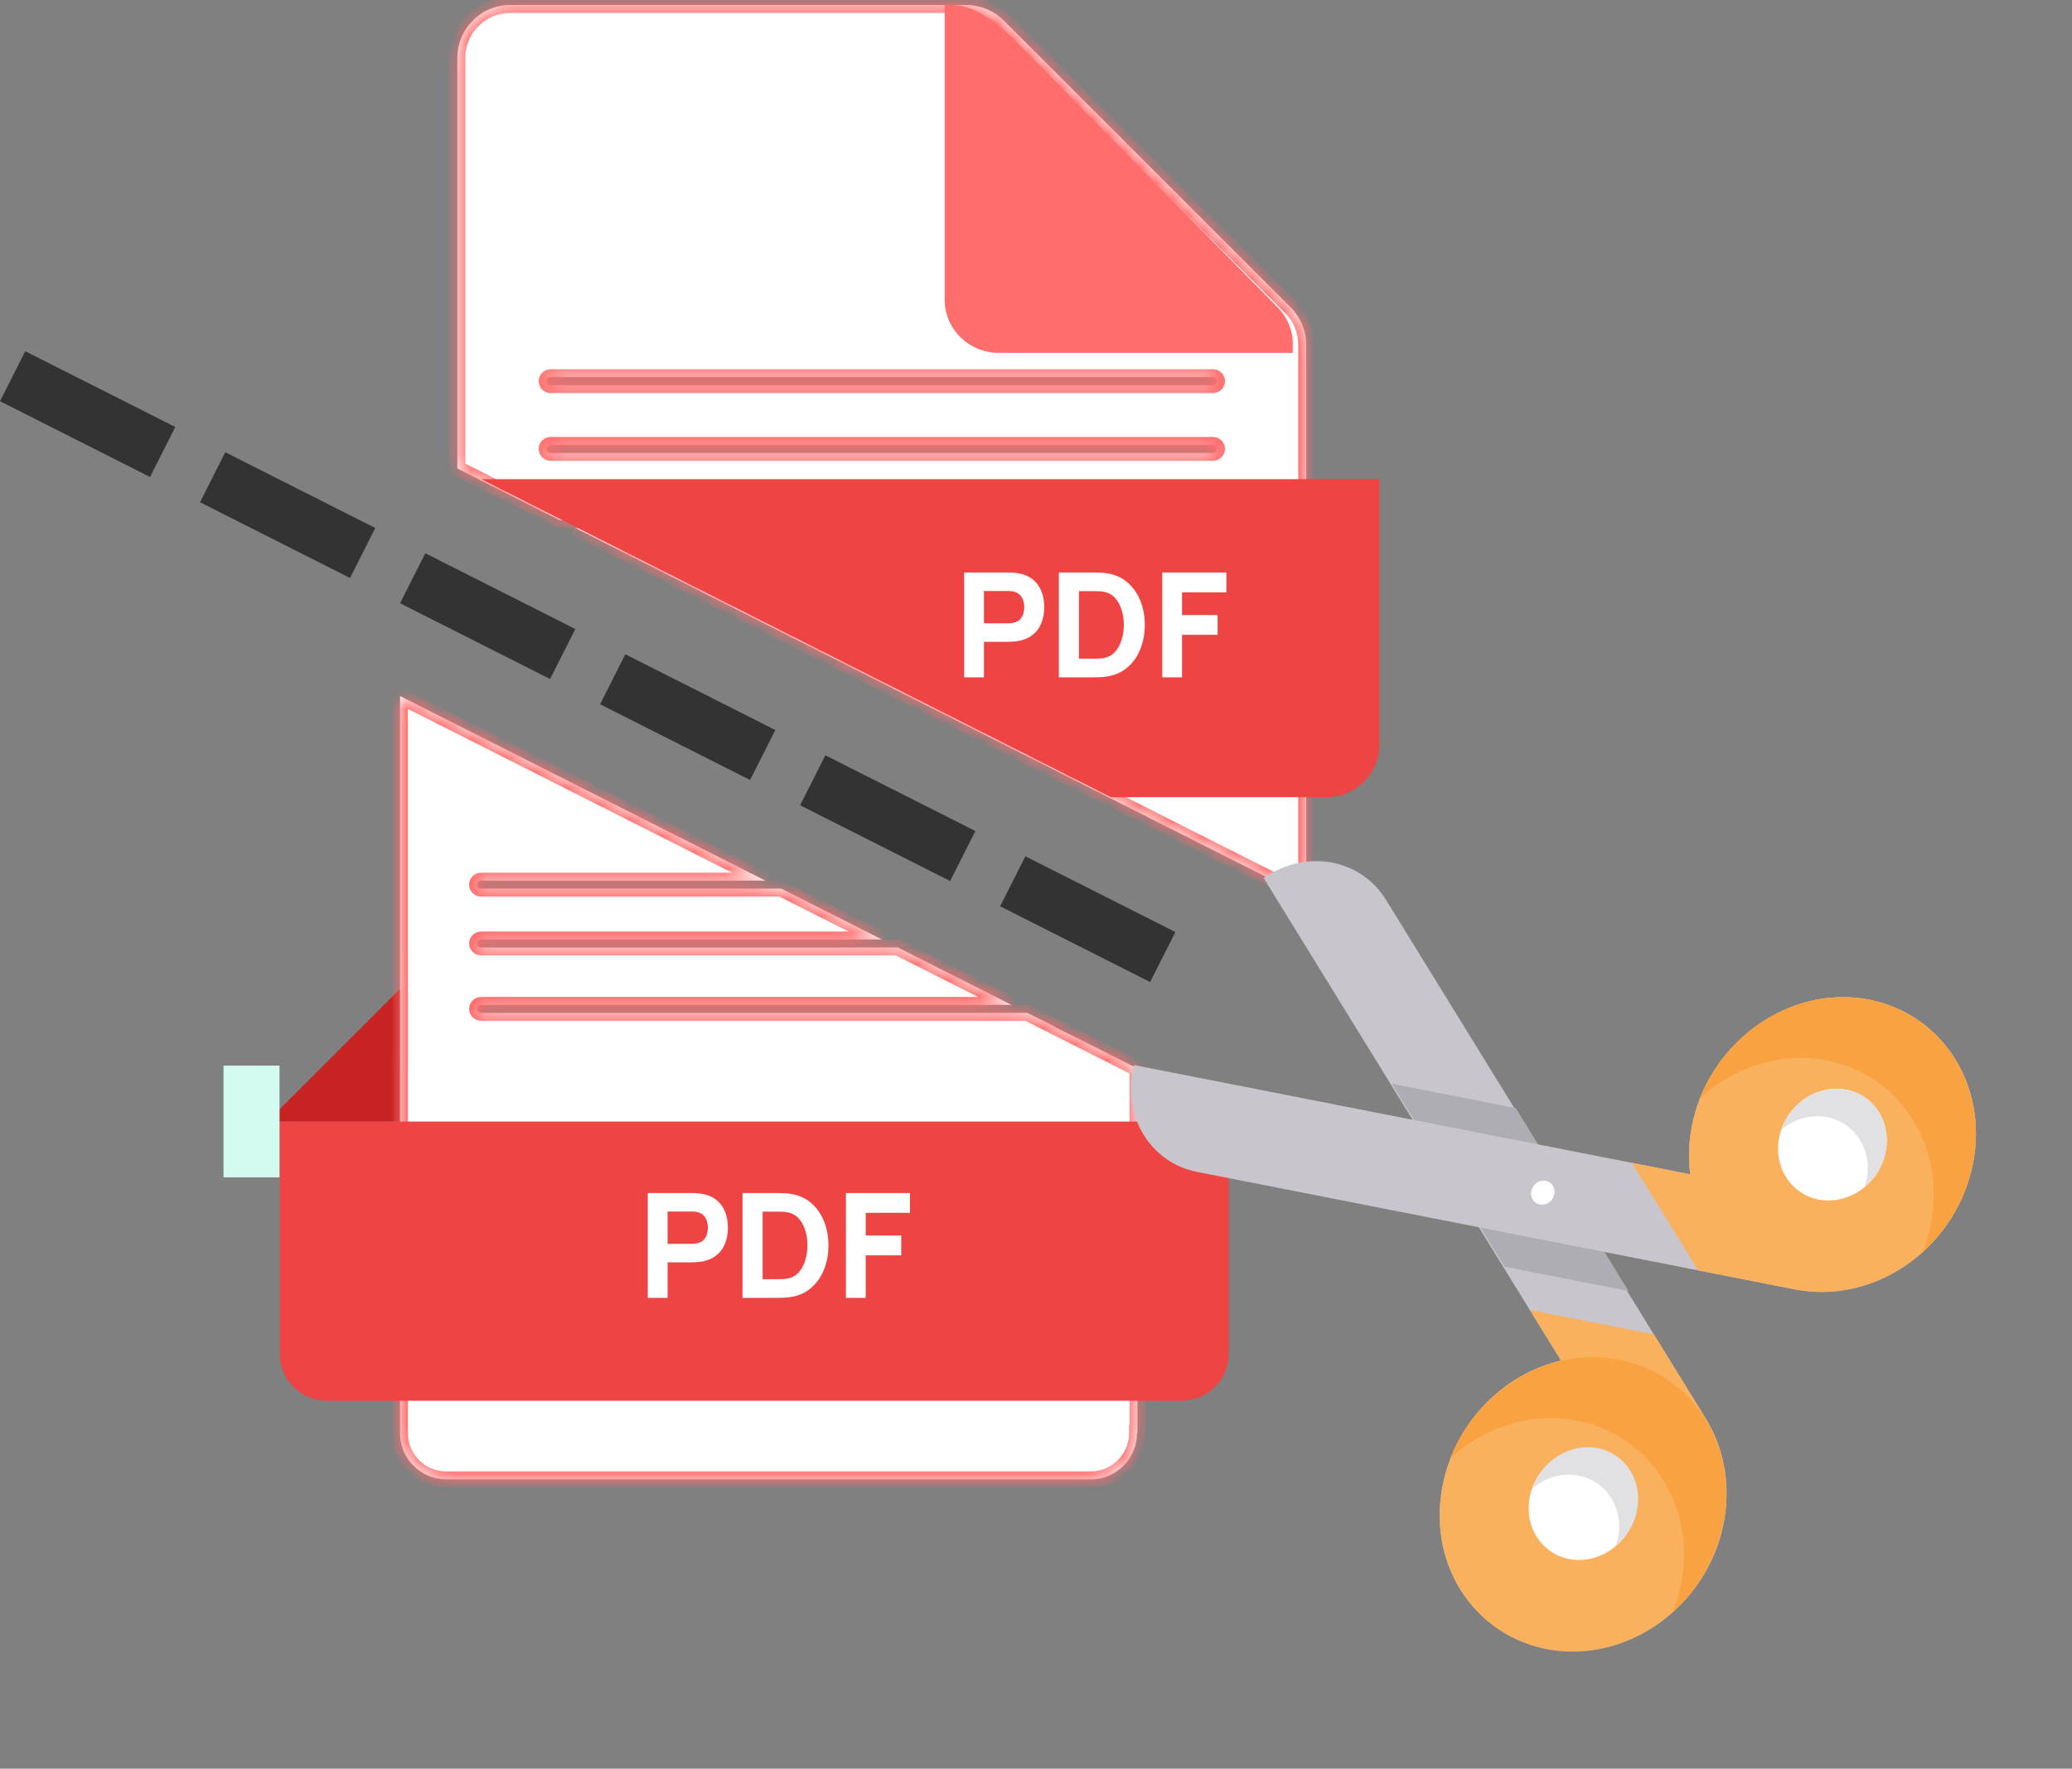 <svg width="130" height="111" viewBox="0 0 130 111" fill="none" xmlns="http://www.w3.org/2000/svg">
<rect x="0" y="0" width="130" height="111" fill="#808080" stroke="none"/>
<path d="M21.016 68.631L28.024 61.623L24.52 66.879L29.776 68.631H21.016Z" stroke="#C72323" stroke-width="3.514"/>
<path d="M74.846 71.159L65.422 65.97L70.639 70.377L65.593 73.738L74.846 71.159Z" stroke="#C72323" stroke-width="3.514"/>
<mask id="path-3-inside-1_815_23733" fill="white">
<path fill-rule="evenodd" clip-rule="evenodd" d="M25.098 43.684V61.025L25.099 61.023V66.822H25.098V89.956C25.098 90.621 25.33 91.261 25.754 91.777C25.815 91.851 25.879 91.922 25.948 91.99C26.494 92.537 27.223 92.841 27.982 92.841H68.451C68.468 92.841 68.485 92.841 68.502 92.84C69.243 92.827 69.951 92.525 70.486 91.99C71.024 91.452 71.327 90.736 71.335 89.988L71.336 89.961L71.336 89.956H71.366V67.059L64.446 63.563H30.184C30.046 63.563 29.934 63.452 29.934 63.314C29.934 63.176 30.046 63.064 30.184 63.064H63.458L56.324 59.46H30.184C30.046 59.46 29.934 59.348 29.934 59.21C29.934 59.072 30.046 58.961 30.184 58.961H55.336L49.018 55.769H30.184C30.046 55.769 29.934 55.657 29.934 55.519C29.934 55.381 30.046 55.269 30.184 55.269H48.029L25.098 43.684Z"/>
</mask>
<path fill-rule="evenodd" clip-rule="evenodd" d="M25.098 43.684V61.025L25.099 61.023V66.822H25.098V89.956C25.098 90.621 25.33 91.261 25.754 91.777C25.815 91.851 25.879 91.922 25.948 91.99C26.494 92.537 27.223 92.841 27.982 92.841H68.451C68.468 92.841 68.485 92.841 68.502 92.84C69.243 92.827 69.951 92.525 70.486 91.99C71.024 91.452 71.327 90.736 71.335 89.988L71.336 89.961L71.336 89.956H71.366V67.059L64.446 63.563H30.184C30.046 63.563 29.934 63.452 29.934 63.314C29.934 63.176 30.046 63.064 30.184 63.064H63.458L56.324 59.46H30.184C30.046 59.46 29.934 59.348 29.934 59.21C29.934 59.072 30.046 58.961 30.184 58.961H55.336L49.018 55.769H30.184C30.046 55.769 29.934 55.657 29.934 55.519C29.934 55.381 30.046 55.269 30.184 55.269H48.029L25.098 43.684Z" fill="white"/>
<path d="M25.098 61.025H24.598V62.23L25.451 61.378L25.098 61.025ZM25.098 43.684L25.323 43.238L24.598 42.872V43.684H25.098ZM25.099 61.023H25.599V59.818L24.747 60.67L25.099 61.023ZM25.099 66.822V67.321H25.599V66.822H25.099ZM25.098 66.822V66.322H24.598V66.822H25.098ZM25.754 91.777L25.369 92.094L25.369 92.094L25.754 91.777ZM25.948 91.99L25.595 92.344L25.595 92.344L25.948 91.99ZM27.982 92.841L27.982 93.34H27.982V92.841ZM68.502 92.84L68.51 93.339H68.51L68.502 92.84ZM70.486 91.99L70.132 91.638L70.486 91.99ZM71.335 89.988L71.835 89.994L71.835 89.991L71.335 89.988ZM71.336 89.961L71.835 89.964L71.835 89.962L71.336 89.961ZM71.336 89.956V89.457H70.837L70.836 89.956L71.336 89.956ZM71.366 89.956V90.456H71.865V89.956H71.366ZM71.366 67.059H71.865V66.752L71.591 66.614L71.366 67.059ZM64.446 63.563L64.671 63.118L64.565 63.064H64.446V63.563ZM63.458 63.064V63.563L63.683 62.619L63.458 63.064ZM56.324 59.46L56.549 59.014L56.443 58.961H56.324V59.46ZM55.336 58.961V59.46L55.561 58.515L55.336 58.961ZM49.018 55.769L49.243 55.323L49.137 55.269H49.018V55.769ZM48.029 55.269V55.769L48.255 54.824L48.029 55.269ZM25.597 61.025V43.684H24.598V61.025H25.597ZM24.747 60.67L24.745 60.672L25.451 61.378L25.453 61.376L24.747 60.67ZM25.599 66.822V61.023H24.6V66.822H25.599ZM25.098 67.321H25.099V66.322H25.098V67.321ZM25.597 89.956V66.822H24.598V89.956H25.597ZM26.14 91.46C25.788 91.032 25.597 90.503 25.597 89.956H24.598C24.598 90.738 24.872 91.491 25.369 92.094L26.14 91.46ZM26.301 91.638C26.244 91.581 26.19 91.522 26.14 91.46L25.369 92.094C25.439 92.181 25.515 92.264 25.595 92.344L26.301 91.638ZM27.982 92.341C27.357 92.341 26.755 92.092 26.301 91.638L25.595 92.344C26.233 92.982 27.088 93.34 27.982 93.34L27.982 92.341ZM68.451 92.341H27.982V93.34H68.451V92.341ZM68.493 92.341C68.479 92.341 68.465 92.341 68.451 92.341V93.34C68.471 93.34 68.491 93.34 68.51 93.339L68.493 92.341ZM70.132 91.638C69.688 92.082 69.102 92.33 68.493 92.341L68.51 93.339C69.382 93.324 70.214 92.968 70.839 92.344L70.132 91.638ZM70.836 89.983C70.829 90.598 70.581 91.189 70.132 91.638L70.839 92.344C71.468 91.714 71.825 90.874 71.835 89.994L70.836 89.983ZM70.836 89.958L70.836 89.985L71.835 89.991L71.835 89.964L70.836 89.958ZM70.836 89.956L70.836 89.961L71.835 89.962L71.835 89.957L70.836 89.956ZM71.366 89.457H71.336V90.456H71.366V89.457ZM70.867 67.059V89.956H71.865V67.059H70.867ZM71.591 66.614L64.671 63.118L64.221 64.009L71.141 67.505L71.591 66.614ZM30.184 64.063H64.446V63.064H30.184V64.063ZM29.435 63.314C29.435 63.727 29.77 64.063 30.184 64.063V63.064C30.322 63.064 30.433 63.176 30.433 63.314H29.435ZM30.184 62.565C29.77 62.565 29.435 62.9 29.435 63.314H30.433C30.433 63.452 30.322 63.563 30.184 63.563V62.565ZM63.458 62.565H30.184V63.563H63.458V62.565ZM63.683 62.619L56.549 59.014L56.099 59.906L63.233 63.51L63.683 62.619ZM56.324 58.961H30.184V59.959H56.324V58.961ZM30.184 58.961C30.322 58.961 30.433 59.072 30.433 59.21H29.435C29.435 59.624 29.77 59.959 30.184 59.959V58.961ZM30.433 59.21C30.433 59.348 30.322 59.46 30.184 59.46V58.461C29.77 58.461 29.435 58.797 29.435 59.21H30.433ZM30.184 59.46H55.336V58.461H30.184V59.46ZM55.561 58.515L49.243 55.323L48.792 56.214L55.111 59.406L55.561 58.515ZM30.184 56.268H49.018V55.269H30.184V56.268ZM29.435 55.519C29.435 55.932 29.77 56.268 30.184 56.268V55.269C30.322 55.269 30.433 55.381 30.433 55.519H29.435ZM30.184 54.77C29.77 54.77 29.435 55.105 29.435 55.519H30.433C30.433 55.657 30.322 55.769 30.184 55.769V54.77ZM48.029 54.77H30.184V55.769H48.029V54.77ZM48.255 54.824L25.323 43.238L24.872 44.129L47.804 55.715L48.255 54.824Z" fill="#FF6D6D" mask="url(#path-3-inside-1_815_23733)"/>
<path d="M17.52 70.387H77.09V84.992C77.09 86.619 75.745 87.907 74.119 87.907H20.521C19.74 87.907 18.958 87.601 18.426 87.048C17.863 86.496 17.551 85.76 17.551 84.962V70.387H17.52Z" fill="#EF4444"/>
<path d="M40.643 81.451V74.872H43.421C43.485 74.872 43.57 74.875 43.676 74.881C43.786 74.885 43.884 74.894 43.969 74.909C44.362 74.97 44.683 75.099 44.933 75.297C45.186 75.495 45.371 75.745 45.49 76.046C45.609 76.345 45.669 76.678 45.669 77.047C45.669 77.415 45.608 77.751 45.486 78.052C45.367 78.351 45.181 78.599 44.928 78.797C44.679 78.995 44.359 79.124 43.969 79.185C43.884 79.197 43.786 79.206 43.676 79.213C43.567 79.219 43.482 79.222 43.421 79.222H41.886V81.451H40.643ZM41.886 78.061H43.366C43.43 78.061 43.5 78.058 43.576 78.052C43.652 78.046 43.722 78.034 43.786 78.016C43.954 77.97 44.083 77.894 44.175 77.787C44.266 77.677 44.328 77.557 44.362 77.426C44.398 77.292 44.417 77.166 44.417 77.047C44.417 76.928 44.398 76.803 44.362 76.672C44.328 76.538 44.266 76.418 44.175 76.311C44.083 76.202 43.954 76.124 43.786 76.078C43.722 76.06 43.652 76.048 43.576 76.042C43.5 76.036 43.43 76.033 43.366 76.033H41.886V78.061ZM46.586 81.451V74.872H48.715C48.767 74.872 48.873 74.874 49.035 74.877C49.196 74.88 49.351 74.891 49.501 74.909C50.031 74.973 50.48 75.157 50.848 75.462C51.217 75.766 51.497 76.153 51.689 76.622C51.881 77.091 51.977 77.604 51.977 78.162C51.977 78.719 51.881 79.232 51.689 79.701C51.497 80.17 51.217 80.557 50.848 80.862C50.48 81.166 50.031 81.351 49.501 81.415C49.351 81.433 49.196 81.444 49.035 81.447C48.873 81.45 48.767 81.451 48.715 81.451H46.586ZM47.847 80.282H48.715C48.797 80.282 48.908 80.28 49.048 80.277C49.188 80.271 49.315 80.257 49.428 80.236C49.714 80.178 49.947 80.044 50.127 79.834C50.309 79.624 50.443 79.371 50.529 79.076C50.617 78.78 50.661 78.475 50.661 78.162C50.661 77.833 50.615 77.521 50.524 77.225C50.436 76.93 50.3 76.68 50.117 76.476C49.935 76.272 49.705 76.142 49.428 76.088C49.315 76.063 49.188 76.049 49.048 76.046C48.908 76.043 48.797 76.042 48.715 76.042H47.847V80.282ZM53.073 81.451V74.872H57.093V76.115H54.316V77.54H56.545V78.783H54.316V81.451H53.073Z" fill="white"/>
<mask id="path-7-inside-2_815_23733" fill="white">
<path fill-rule="evenodd" clip-rule="evenodd" d="M28.695 29.4L35.119 32.645H76.108C76.246 32.645 76.357 32.757 76.357 32.895C76.357 33.032 76.246 33.144 76.108 33.144H36.107L81.956 56.304V21.666C81.956 20.757 81.606 19.918 80.977 19.289L62.979 1.291C62.35 0.662 61.476 0.312 60.603 0.312H32.015C31.142 0.312 30.268 0.662 29.674 1.291C29.045 1.885 28.695 2.759 28.695 3.633V29.4ZM34.297 23.92C34.297 23.782 34.409 23.67 34.547 23.67H76.108C76.246 23.67 76.357 23.782 76.357 23.92C76.357 24.058 76.246 24.17 76.108 24.17H34.547C34.409 24.17 34.297 24.058 34.297 23.92ZM34.547 27.922C34.409 27.922 34.297 28.034 34.297 28.172C34.297 28.31 34.409 28.422 34.547 28.422H76.108C76.246 28.422 76.357 28.31 76.357 28.172C76.357 28.034 76.246 27.922 76.108 27.922H34.547Z"/>
</mask>
<path fill-rule="evenodd" clip-rule="evenodd" d="M28.695 29.4L35.119 32.645H76.108C76.246 32.645 76.357 32.757 76.357 32.895C76.357 33.032 76.246 33.144 76.108 33.144H36.107L81.956 56.304V21.666C81.956 20.757 81.606 19.918 80.977 19.289L62.979 1.291C62.35 0.662 61.476 0.312 60.603 0.312H32.015C31.142 0.312 30.268 0.662 29.674 1.291C29.045 1.885 28.695 2.759 28.695 3.633V29.4ZM34.297 23.92C34.297 23.782 34.409 23.67 34.547 23.67H76.108C76.246 23.67 76.357 23.782 76.357 23.92C76.357 24.058 76.246 24.17 76.108 24.17H34.547C34.409 24.17 34.297 24.058 34.297 23.92ZM34.547 27.922C34.409 27.922 34.297 28.034 34.297 28.172C34.297 28.31 34.409 28.422 34.547 28.422H76.108C76.246 28.422 76.357 28.31 76.357 28.172C76.357 28.034 76.246 27.922 76.108 27.922H34.547Z" fill="white"/>
<path d="M28.695 29.4H28.196V29.707L28.47 29.846L28.695 29.4ZM35.119 32.645L34.894 33.09L35 33.144H35.119V32.645ZM36.107 33.144V32.645L35.882 33.59L36.107 33.144ZM81.956 56.304L81.731 56.75L82.455 57.116V56.304H81.956ZM80.977 19.289L80.624 19.642L80.977 19.289ZM62.979 1.291L62.626 1.644V1.644L62.979 1.291ZM29.674 1.291L30.017 1.654L30.027 1.644L30.037 1.634L29.674 1.291ZM28.47 29.846L34.894 33.09L35.344 32.199L28.92 28.955L28.47 29.846ZM76.108 32.146H35.119V33.144H76.108V32.146ZM76.857 32.895C76.857 32.481 76.521 32.146 76.108 32.146V33.144C75.97 33.144 75.858 33.032 75.858 32.895H76.857ZM76.108 33.643C76.521 33.643 76.857 33.308 76.857 32.895H75.858C75.858 32.757 75.97 32.645 76.108 32.645V33.643ZM36.107 33.643H76.108V32.645H36.107V33.643ZM35.882 33.59L81.731 56.75L82.181 55.858L36.332 32.699L35.882 33.59ZM81.457 21.666V56.304H82.455V21.666H81.457ZM80.624 19.642C81.159 20.177 81.457 20.889 81.457 21.666H82.455C82.455 20.625 82.054 19.659 81.33 18.936L80.624 19.642ZM62.626 1.644L80.624 19.642L81.33 18.936L63.332 0.938L62.626 1.644ZM60.603 0.812C61.347 0.812 62.093 1.111 62.626 1.644L63.332 0.938C62.607 0.213 61.605 -0.187 60.603 -0.187V0.812ZM32.015 0.812H60.603V-0.187H32.015V0.812ZM30.037 1.634C30.529 1.113 31.268 0.812 32.015 0.812V-0.187C31.016 -0.187 30.007 0.211 29.311 0.948L30.037 1.634ZM29.195 3.633C29.195 2.885 29.495 2.146 30.017 1.654L29.331 0.928C28.594 1.624 28.196 2.633 28.196 3.633H29.195ZM29.195 29.4V3.633H28.196V29.4H29.195ZM34.547 23.171C34.133 23.171 33.798 23.506 33.798 23.92H34.797C34.797 24.058 34.685 24.17 34.547 24.17V23.171ZM76.108 23.171H34.547V24.17H76.108V23.171ZM76.857 23.92C76.857 23.506 76.521 23.171 76.108 23.171V24.17C75.97 24.17 75.858 24.058 75.858 23.92H76.857ZM76.108 24.669C76.521 24.669 76.857 24.334 76.857 23.92H75.858C75.858 23.782 75.97 23.67 76.108 23.67V24.669ZM34.547 24.669H76.108V23.67H34.547V24.669ZM33.798 23.92C33.798 24.334 34.133 24.669 34.547 24.669V23.67C34.685 23.67 34.797 23.782 34.797 23.92H33.798ZM34.797 28.172C34.797 28.31 34.685 28.422 34.547 28.422V27.423C34.133 27.423 33.798 27.758 33.798 28.172H34.797ZM34.547 27.922C34.685 27.922 34.797 28.034 34.797 28.172H33.798C33.798 28.585 34.133 28.921 34.547 28.921V27.922ZM76.108 27.922H34.547V28.921H76.108V27.922ZM75.858 28.172C75.858 28.034 75.97 27.922 76.108 27.922V28.921C76.521 28.921 76.857 28.585 76.857 28.172H75.858ZM76.108 28.422C75.97 28.422 75.858 28.31 75.858 28.172H76.857C76.857 27.758 76.521 27.423 76.108 27.423V28.422ZM34.547 28.422H76.108V27.423H34.547V28.422Z" fill="#FF6D6D" mask="url(#path-7-inside-2_815_23733)"/>
<path d="M81.11 21.689V22.144H62.671C60.773 22.144 59.27 20.639 59.27 18.818V0.301C60.165 0.301 61.454 0.301 63.638 2.485L80.179 19.308C80.788 19.939 81.146 20.779 81.11 21.689Z" fill="#FF6D6D"/>
<path fill-rule="evenodd" clip-rule="evenodd" d="M69.708 50.03H83.231C85.048 50.03 86.551 48.562 86.551 46.71V30.074H30.201L69.708 50.03Z" fill="#EF4444"/>
<path d="M60.492 42.508V35.929H63.269C63.333 35.929 63.419 35.932 63.525 35.938C63.635 35.941 63.732 35.95 63.818 35.965C64.21 36.026 64.532 36.156 64.782 36.354C65.034 36.552 65.22 36.802 65.339 37.103C65.458 37.402 65.517 37.735 65.517 38.104C65.517 38.472 65.456 38.807 65.334 39.109C65.216 39.407 65.03 39.655 64.777 39.853C64.527 40.051 64.207 40.181 63.818 40.242C63.732 40.254 63.635 40.263 63.525 40.269C63.416 40.275 63.33 40.278 63.269 40.278H61.734V42.508H60.492ZM61.734 39.118H63.215C63.279 39.118 63.349 39.115 63.425 39.109C63.501 39.103 63.571 39.09 63.635 39.072C63.802 39.026 63.932 38.95 64.023 38.844C64.115 38.734 64.177 38.614 64.21 38.483C64.247 38.349 64.265 38.222 64.265 38.104C64.265 37.985 64.247 37.86 64.21 37.729C64.177 37.595 64.115 37.475 64.023 37.368C63.932 37.258 63.802 37.181 63.635 37.135C63.571 37.117 63.501 37.105 63.425 37.099C63.349 37.092 63.279 37.089 63.215 37.089H61.734V39.118ZM66.434 42.508V35.929H68.564C68.615 35.929 68.722 35.931 68.883 35.934C69.045 35.937 69.2 35.947 69.349 35.965C69.879 36.029 70.329 36.214 70.697 36.518C71.066 36.823 71.346 37.21 71.538 37.679C71.73 38.148 71.826 38.661 71.826 39.218C71.826 39.776 71.73 40.289 71.538 40.758C71.346 41.227 71.066 41.614 70.697 41.919C70.329 42.223 69.879 42.407 69.349 42.471C69.2 42.489 69.045 42.5 68.883 42.503C68.722 42.506 68.615 42.508 68.564 42.508H66.434ZM67.695 41.338H68.564C68.646 41.338 68.757 41.337 68.897 41.334C69.037 41.328 69.163 41.314 69.276 41.292C69.562 41.235 69.796 41.101 69.975 40.891C70.158 40.68 70.292 40.428 70.377 40.132C70.466 39.837 70.51 39.532 70.51 39.218C70.51 38.889 70.464 38.577 70.373 38.282C70.284 37.986 70.149 37.737 69.966 37.532C69.783 37.328 69.553 37.199 69.276 37.144C69.163 37.12 69.037 37.106 68.897 37.103C68.757 37.1 68.646 37.099 68.564 37.099H67.695V41.338ZM72.922 42.508V35.929H76.942V37.172H74.164V38.597H76.394V39.84H74.164V42.508H72.922Z" fill="white"/>
<g clip-path="url(#clip0_815_23733)">
<path d="M85.528 54.952C86.101 55.35 86.586 55.864 86.956 56.466L95.961 71.082L103.037 82.564L103.762 83.742L107.173 89.278L107.166 89.282C107.75 90.302 108.123 91.444 108.264 92.643C108.405 93.843 108.311 95.076 107.988 96.271C107.664 97.466 107.117 98.6 106.378 99.608C105.639 100.615 104.723 101.477 103.683 102.142C102.643 102.807 101.499 103.263 100.316 103.484C99.134 103.704 97.937 103.685 96.795 103.427C95.653 103.17 94.587 102.678 93.66 101.982C92.732 101.285 91.962 100.397 91.392 99.368C89.196 95.354 90.496 89.982 94.363 87.075C95.44 86.262 96.66 85.686 97.938 85.385L95.983 82.213L95.258 81.036L88.185 69.554L79.282 55.104C80.233 54.441 81.336 54.072 82.449 54.045C83.562 54.018 84.634 54.334 85.528 54.952Z" fill="#C8C5CC"/>
<path d="M103.977 101.944C105.979 100.556 107.43 98.46 108.026 96.098C108.622 93.736 108.316 91.293 107.172 89.282L107.178 89.278L103.767 83.741L95.989 82.213L97.944 85.385C96.665 85.686 95.446 86.262 94.369 87.074C90.501 89.981 89.201 95.354 91.398 99.368C91.976 100.426 92.767 101.336 93.723 102.043C94.679 102.751 95.779 103.24 96.957 103.481C98.134 103.722 99.364 103.71 100.571 103.446C101.778 103.182 102.937 102.671 103.977 101.944Z" fill="#F9B15E"/>
<path d="M102.048 96.287C103.179 94.657 102.875 92.488 101.368 91.444C99.862 90.399 97.725 90.874 96.594 92.505C95.463 94.135 95.768 96.304 97.274 97.348C98.78 98.393 100.918 97.918 102.048 96.287Z" fill="white"/>
<path d="M95.102 69.542L102.178 81.024L94.399 79.496L87.326 68.014L95.102 69.542Z" fill="#AEADB3"/>
<path d="M123.669 73.543C123.071 75.904 121.617 77.998 119.614 79.384C117.61 80.77 115.214 81.34 112.93 80.974L112.929 80.981L106.548 79.727L105.192 79.461L91.957 76.859L75.112 73.549C74.401 73.41 73.735 73.126 73.15 72.713C72.566 72.299 72.075 71.766 71.707 71.142C71.338 70.518 71.099 69.817 71.002 69.078C70.906 68.34 70.955 67.579 71.146 66.84L87.8 70.112L101.033 72.712L102.39 72.978L106.046 73.697C105.879 72.394 105.992 71.05 106.375 69.757C107.742 65.116 112.317 62.015 116.847 62.665C118.04 62.836 119.17 63.258 120.168 63.905C121.165 64.552 122.009 65.411 122.647 66.429C123.286 67.447 123.706 68.603 123.882 69.826C124.057 71.049 123.985 72.314 123.669 73.543Z" fill="#C8C5CC"/>
<path d="M123.668 73.544C123.069 75.906 121.615 78 119.612 79.386C117.609 80.772 115.213 81.342 112.929 80.975L112.927 80.983L106.546 79.729L102.388 72.98L106.044 73.698C105.878 72.396 105.99 71.052 106.373 69.758C107.74 65.117 112.316 62.016 116.845 62.666C118.039 62.837 119.169 63.259 120.166 63.906C121.164 64.553 122.007 65.412 122.646 66.431C123.284 67.449 123.704 68.605 123.88 69.828C124.056 71.051 123.984 72.316 123.668 73.544Z" fill="#F9B15E"/>
<path d="M116.846 62.666C112.594 62.056 108.301 64.751 106.66 68.924C108.127 67.581 109.94 66.723 111.837 66.473C113.734 66.223 115.617 66.594 117.215 67.533C118.813 68.472 120.043 69.93 120.727 71.697C121.411 73.463 121.514 75.447 121.021 77.361C120.916 77.775 120.784 78.182 120.627 78.581C121.948 77.391 122.939 75.864 123.486 74.177C124.033 72.49 124.113 70.711 123.718 69.047C123.323 67.382 122.467 65.9 121.251 64.77C120.035 63.641 118.508 62.911 116.846 62.666ZM101.173 85.267C96.924 84.639 92.628 87.352 90.987 91.525C92.454 90.182 94.266 89.324 96.163 89.074C98.061 88.824 99.944 89.196 101.542 90.135C103.14 91.073 104.37 92.531 105.054 94.298C105.738 96.064 105.841 98.048 105.348 99.962C105.243 100.376 105.111 100.783 104.954 101.182C106.439 99.839 107.504 98.075 107.995 96.145C108.312 94.916 108.386 93.651 108.21 92.427C108.035 91.204 107.615 90.047 106.977 89.029C106.338 88.01 105.494 87.151 104.496 86.504C103.498 85.858 102.367 85.436 101.173 85.267Z" fill="#F9A242"/>
<path d="M117.697 73.725C118.827 72.094 118.523 69.926 117.017 68.881C115.511 67.837 113.373 68.312 112.243 69.942C111.112 71.573 111.416 73.741 112.922 74.786C114.429 75.83 116.566 75.355 117.697 73.725Z" fill="white"/>
<path d="M115.848 68.389C115.021 68.23 114.144 68.398 113.389 68.861C112.633 69.324 112.054 70.048 111.765 70.892C112.331 70.421 113.015 70.133 113.72 70.068C114.425 70.003 115.117 70.164 115.7 70.528C116.283 70.893 116.728 71.443 116.974 72.102C117.219 72.761 117.253 73.497 117.071 74.208C117.045 74.308 117.015 74.407 116.982 74.504C117.501 74.077 117.903 73.517 118.14 72.887C118.377 72.257 118.44 71.584 118.321 70.944C118.203 70.305 117.908 69.726 117.47 69.273C117.032 68.821 116.47 68.515 115.848 68.389ZM100.249 90.883C99.422 90.724 98.545 90.892 97.79 91.355C97.035 91.818 96.456 92.542 96.166 93.386C96.733 92.915 97.416 92.627 98.121 92.562C98.826 92.497 99.518 92.658 100.101 93.022C100.684 93.386 101.13 93.936 101.375 94.596C101.621 95.255 101.655 95.991 101.472 96.702C101.446 96.802 101.416 96.901 101.383 96.998C101.903 96.571 102.304 96.011 102.541 95.381C102.778 94.751 102.841 94.078 102.723 93.438C102.604 92.799 102.309 92.219 101.871 91.767C101.434 91.315 100.871 91.009 100.249 90.883Z" fill="#E1E1E3"/>
<path d="M97.388 75.259C97.632 74.908 97.565 74.439 97.239 74.213C96.912 73.987 96.451 74.089 96.207 74.44C95.963 74.791 96.03 75.26 96.356 75.486C96.682 75.712 97.144 75.61 97.388 75.259Z" fill="white"/>
</g>
<line x1="2.361" y1="24.404" x2="77.328" y2="62.272" stroke="#343333" stroke-width="3.514" stroke-linecap="square" stroke-dasharray="7.03 7.03"/>
<line x1="15.781" y1="66.879" x2="15.781" y2="73.887" stroke="#D4FBF1" stroke-width="3.514"/>
<defs>
<clipPath id="clip0_815_23733">
<rect width="52.855" height="49.058" fill="white" transform="translate(59.566 82.279) rotate(-55.26)"/>
</clipPath>
</defs>
</svg>

